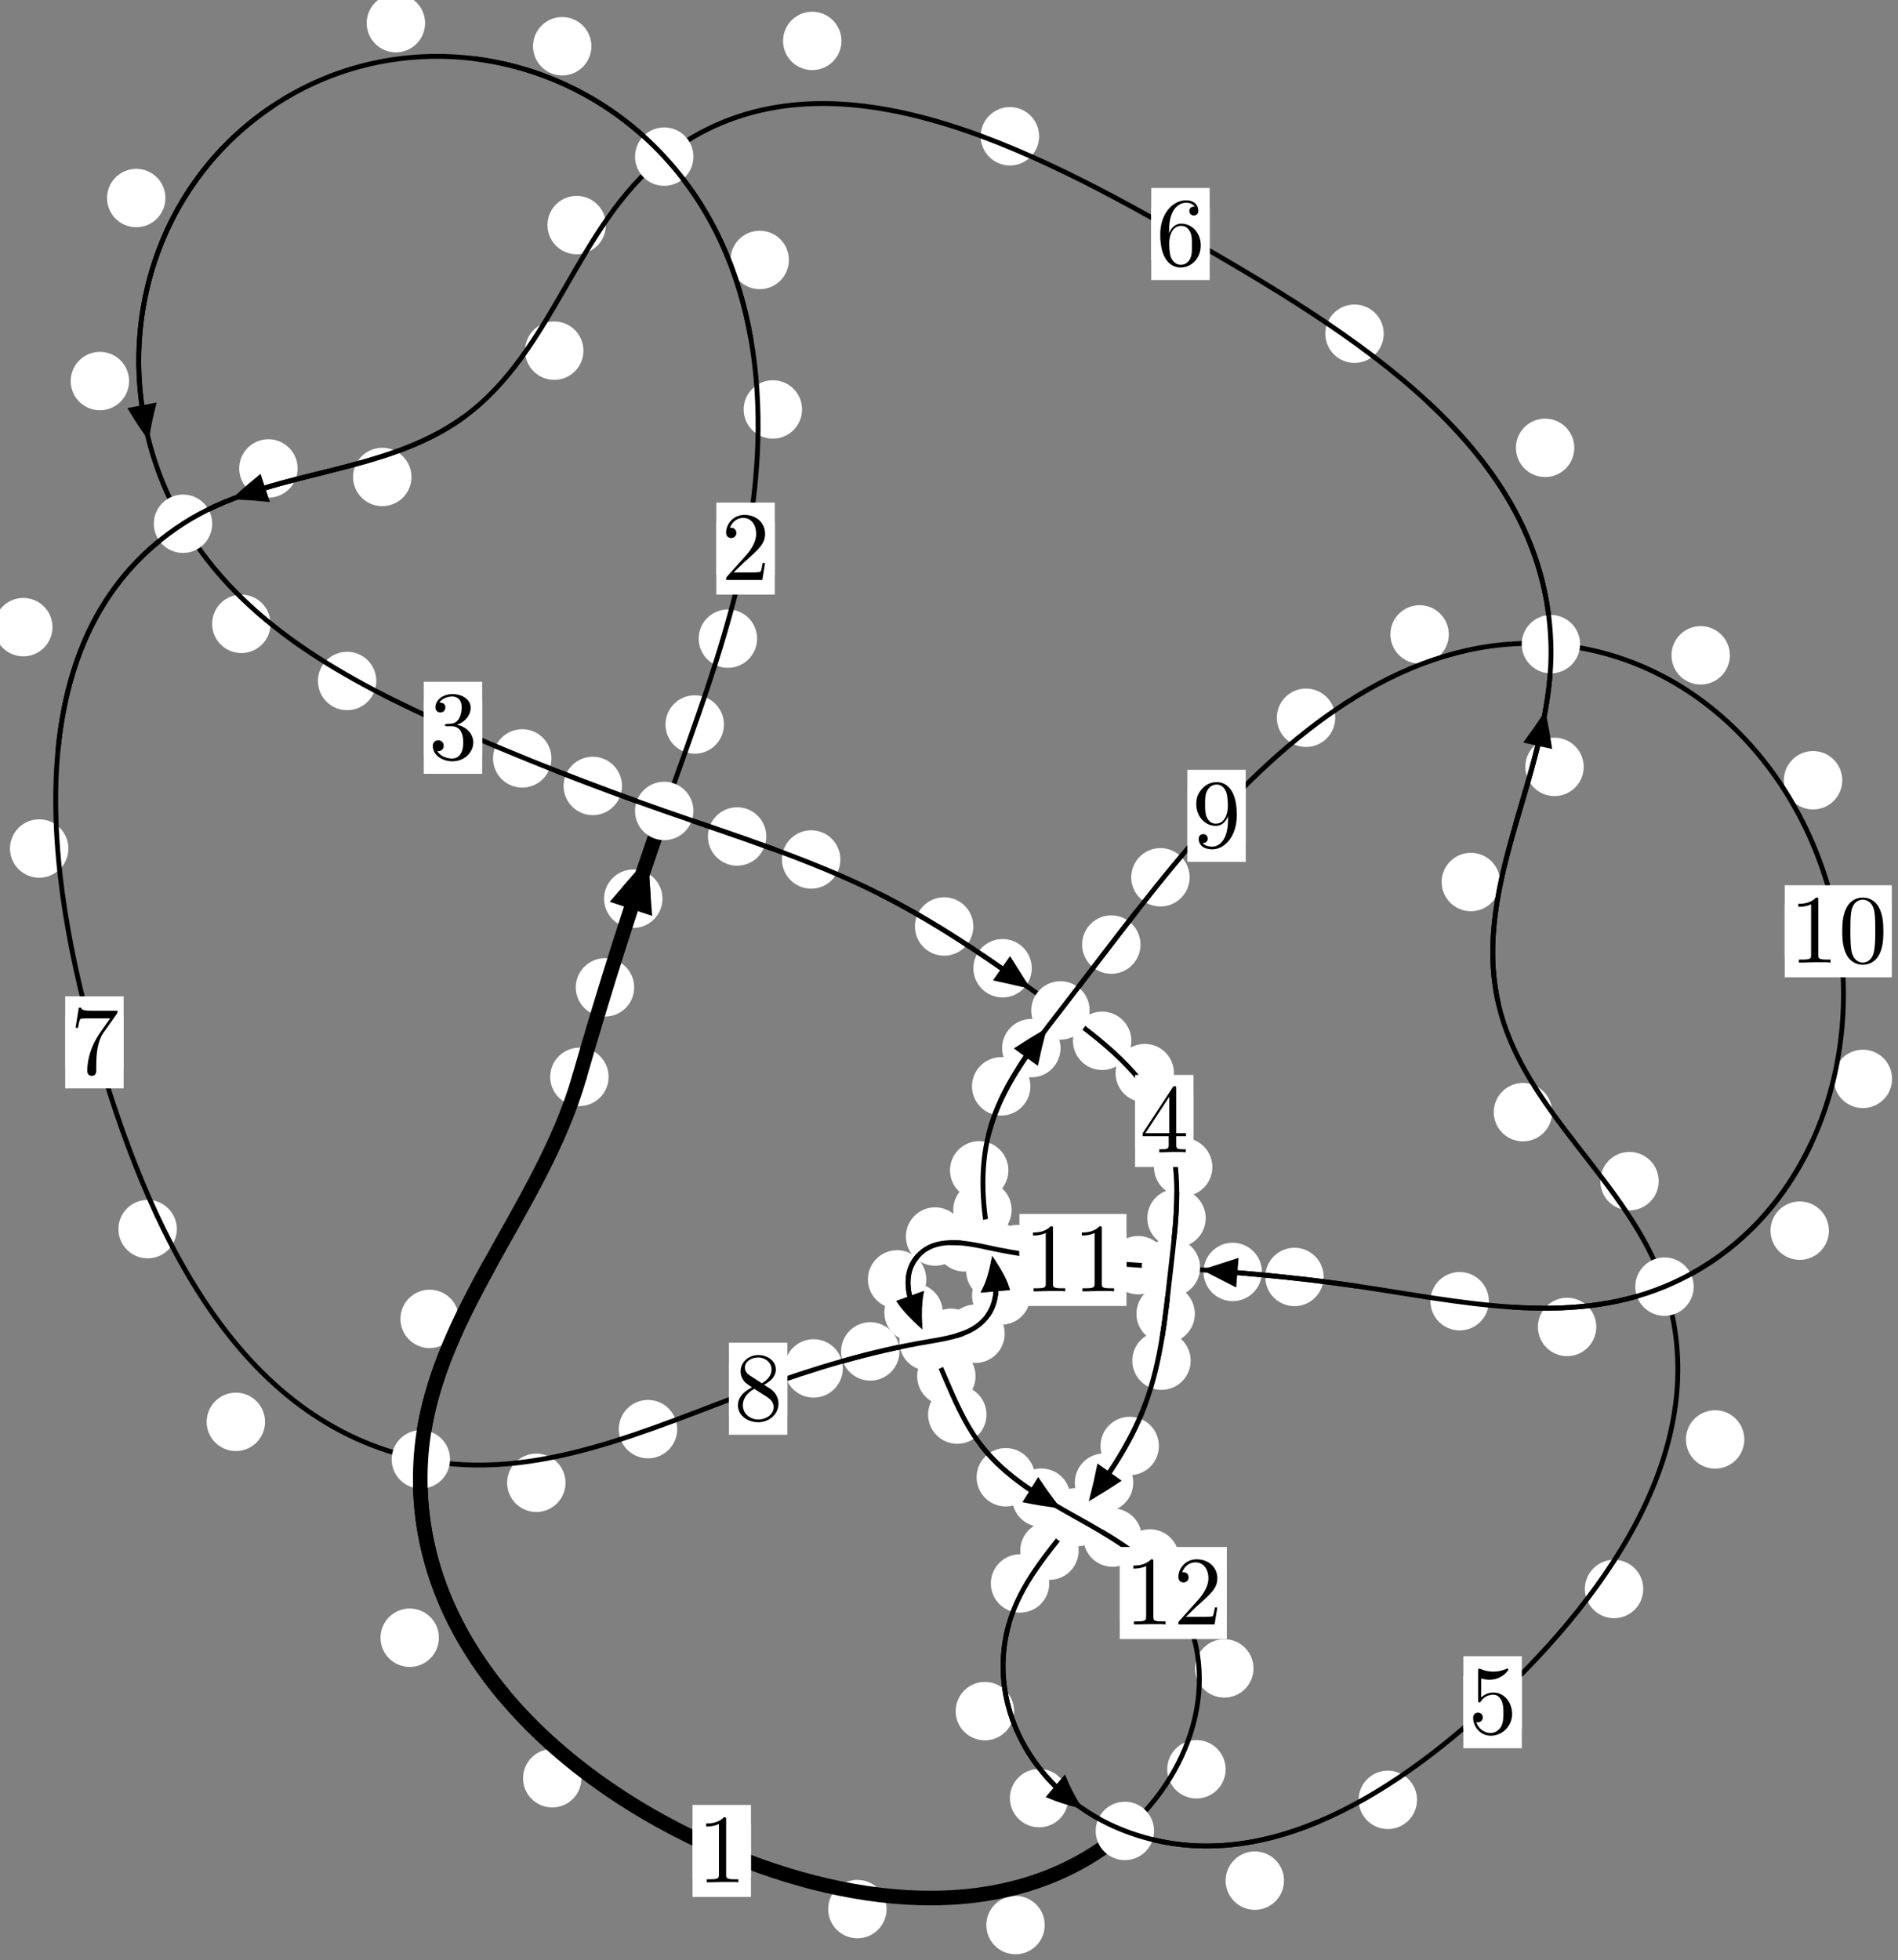 <?xml version="1.0"?>
<!-- Created by MetaPost 1.999 on 2021.07.05:2353 -->
<svg version="1.1" xmlns="http://www.w3.org/2000/svg" xmlns:xlink="http://www.w3.org/1999/xlink" width="194.308" height="200.641" viewBox="0 0 194.308 200.641">
<rect x="0" y="0" width="194.308" height="200.641" fill="#808080" stroke="none"/>
<!-- Original BoundingBox: -68.605530 -117.020248 125.702789 83.620697 -->
  <defs>
    <g transform="scale(0.01,0.01)" id="GLYPHcmr10_48">
      <path style="fill-rule: evenodd;" d="M460 -320C460 -400,455 -480,420 -554C374 -650,292 -666,250 -666C190 -666,117 -640,76 -547C44 -478,39 -400,39 -320C39 -245,43 -155,84 -79C127 2,200 22,249 22C303 22,379 1,423 -94C455 -163,460 -241,460 -320M249 -0C210 -0,151 -25,133 -121C122 -181,122 -273,122 -332C122 -396,122 -462,130 -516C149 -635,224 -644,249 -644C282 -644,348 -626,367 -527C377 -471,377 -395,377 -332C377 -257,377 -189,366 -125C351 -30,294 -0,249 -0"></path>
    </g>
    <g transform="scale(0.01,0.01)" id="GLYPHcmr10_49">
      <path style="fill-rule: evenodd;" d="M294 -640C294 -664,294 -666,271 -666C209 -602,121 -602,89 -602L89 -571C109 -571,168 -571,220 -597L220 -79C220 -43,217 -31,127 -31L95 -31L95 -0L257 -0L130 -3L217 -3L257 -3L297 -3L384 -3L419 -0L419 -31L387 -31C297 -31,294 -42,294 -79"></path>
    </g>
    <g transform="scale(0.01,0.01)" id="GLYPHcmr10_50">
      <path style="fill-rule: evenodd;" d="M127 -77L233 -180C389 -318,449 -372,449 -472C449 -586,359 -666,237 -666C124 -666,50 -574,50 -485C50 -429,100 -429,103 -429C120 -429,155 -441,155 -482C155 -508,137 -534,102 -534C94 -534,92 -534,89 -533C112 -598,166 -635,224 -635C315 -635,358 -554,358 -472C358 -392,308 -313,253 -251L61 -37C50 -26,50 -24,50 -0L421 -0L449 -174L424 -174C419 -144,412 -100,402 -85C395 -77,329 -77,307 -77"></path>
    </g>
    <g transform="scale(0.01,0.01)" id="GLYPHcmr10_51">
      <path style="fill-rule: evenodd;" d="M290 -352C372 -379,430 -449,430 -528C430 -610,342 -666,246 -666C145 -666,69 -606,69 -530C69 -497,91 -478,120 -478C151 -478,171 -500,171 -529C171 -579,124 -579,109 -579C140 -628,206 -641,242 -641C283 -641,338 -619,338 -529C338 -517,336 -459,310 -415C280 -367,246 -364,221 -363C213 -362,189 -360,182 -360C174 -359,167 -358,167 -348C167 -337,174 -337,191 -337L235 -337C317 -337,354 -269,354 -171C354 -35,285 -6,241 -6C198 -6,123 -23,88 -82C123 -77,154 -99,154 -137C154 -173,127 -193,98 -193C74 -193,42 -179,42 -135C42 -44,135 22,244 22C366 22,457 -69,457 -171C457 -253,394 -331,290 -352"></path>
    </g>
    <g transform="scale(0.01,0.01)" id="GLYPHcmr10_52">
      <path style="fill-rule: evenodd;" d="M294 -165L294 -78C294 -42,292 -31,218 -31L197 -31L197 -0L332 -0L238 -3L290 -3L332 -3L374 -3L427 -3L468 -0L468 -31L447 -31C373 -31,371 -42,371 -78L371 -165L471 -165L471 -196L371 -196L371 -651C371 -671,371 -677,355 -677C346 -677,343 -677,335 -665L28 -196L28 -165M300 -196L56 -196L300 -569"></path>
    </g>
    <g transform="scale(0.01,0.01)" id="GLYPHcmr10_53">
      <path style="fill-rule: evenodd;" d="M449 -201C449 -320,367 -420,259 -420C211 -420,168 -404,132 -369L132 -564C152 -558,185 -551,217 -551C340 -551,410 -642,410 -655C410 -661,407 -666,400 -666C399 -666,397 -666,392 -663C372 -654,323 -634,256 -634C216 -634,170 -641,123 -662C115 -665,113 -665,111 -665C101 -665,101 -657,101 -641L101 -345C101 -327,101 -319,115 -319C122 -319,124 -322,128 -328C139 -344,176 -398,257 -398C309 -398,334 -352,342 -334C358 -297,360 -258,360 -208C360 -173,360 -113,336 -71C312 -32,275 -6,229 -6C156 -6,99 -59,82 -118C85 -117,88 -116,99 -116C132 -116,149 -141,149 -165C149 -189,132 -214,99 -214C85 -214,50 -207,50 -161C50 -75,119 22,231 22C347 22,449 -74,449 -201"></path>
    </g>
    <g transform="scale(0.01,0.01)" id="GLYPHcmr10_54">
      <path style="fill-rule: evenodd;" d="M132 -328L132 -352C132 -605,256 -641,307 -641C331 -641,373 -635,395 -601C380 -601,340 -601,340 -556C340 -525,364 -510,386 -510C402 -510,432 -519,432 -558C432 -618,388 -666,305 -666C177 -666,42 -537,42 -316C42 -49,158 22,251 22C362 22,457 -72,457 -204C457 -331,368 -427,257 -427C189 -427,152 -376,132 -328M251 -6C188 -6,158 -66,152 -81C134 -128,134 -208,134 -226C134 -304,166 -404,256 -404C272 -404,318 -404,349 -342C367 -305,367 -254,367 -205C367 -157,367 -107,350 -71C320 -11,274 -6,251 -6"></path>
    </g>
    <g transform="scale(0.01,0.01)" id="GLYPHcmr10_55">
      <path style="fill-rule: evenodd;" d="M476 -609C485 -621,485 -623,485 -644L242 -644C120 -644,118 -657,114 -676L89 -676L56 -470L81 -470C84 -486,93 -549,106 -561C113 -567,191 -567,204 -567L411 -567C400 -551,321 -442,299 -409C209 -274,176 -135,176 -33C176 -23,176 22,222 22C268 22,268 -23,268 -33L268 -84C268 -139,271 -194,279 -248C283 -271,297 -357,341 -419"></path>
    </g>
    <g transform="scale(0.01,0.01)" id="GLYPHcmr10_56">
      <path style="fill-rule: evenodd;" d="M163 -457C117 -487,113 -521,113 -538C113 -599,178 -641,249 -641C322 -641,386 -589,386 -517C386 -460,347 -412,287 -377M309 -362C381 -399,430 -451,430 -517C430 -609,341 -666,250 -666C150 -666,69 -592,69 -499C69 -481,71 -436,113 -389C124 -377,161 -352,186 -335C128 -306,42 -250,42 -151C42 -45,144 22,249 22C362 22,457 -61,457 -168C457 -204,446 -249,408 -291C389 -312,373 -322,309 -362M209 -320L332 -242C360 -223,407 -193,407 -132C407 -58,332 -6,250 -6C164 -6,92 -68,92 -151C92 -209,124 -273,209 -320"></path>
    </g>
    <g transform="scale(0.01,0.01)" id="GLYPHcmr10_57">
      <path style="fill-rule: evenodd;" d="M367 -318L367 -286C367 -52,263 -6,205 -6C188 -6,134 -8,107 -42C151 -42,159 -71,159 -88C159 -119,135 -134,113 -134C97 -134,67 -125,67 -86C67 -19,121 22,206 22C335 22,457 -114,457 -329C457 -598,342 -666,253 -666C198 -666,149 -648,106 -603C65 -558,42 -516,42 -441C42 -316,130 -218,242 -218C303 -218,344 -260,367 -318M243 -241C227 -241,181 -241,150 -304C132 -341,132 -391,132 -440C132 -494,132 -541,153 -578C180 -628,218 -641,253 -641C299 -641,332 -607,349 -562C361 -530,365 -467,365 -421C365 -338,331 -241,243 -241"></path>
    </g>
  </defs>
  <path d="M64.924 101.058C64.924 100.266,64.609 99.505,64.049 98.945C63.488 98.384,62.728 98.069,61.935 98.069C61.143 98.069,60.383 98.384,59.822 98.945C59.262 99.505,58.947 100.266,58.947 101.058C58.947 101.851,59.262 102.611,59.822 103.172C60.383 103.732,61.143 104.047,61.935 104.047C62.728 104.047,63.488 103.732,64.049 103.172C64.609 102.611,64.924 101.851,64.924 101.058Z" style="fill: rgb(100%,100%,100%);stroke: none;"></path>
  <path d="M62.306 110.216C62.306 109.423,61.991 108.663,61.431 108.103C60.87 107.542,60.11 107.227,59.318 107.227C58.525 107.227,57.765 107.542,57.204 108.103C56.644 108.663,56.329 109.423,56.329 110.216C56.329 111.009,56.644 111.769,57.204 112.329C57.765 112.89,58.525 113.205,59.318 113.205C60.11 113.205,60.87 112.89,61.431 112.329C61.991 111.769,62.306 111.009,62.306 110.216Z" style="fill: rgb(100%,100%,100%);stroke: none;"></path>
  <path d="M74.111 74.152C74.111 73.359,73.796 72.599,73.235 72.038C72.675 71.478,71.915 71.163,71.122 71.163C70.329 71.163,69.569 71.478,69.009 72.038C68.448 72.599,68.133 73.359,68.133 74.152C68.133 74.944,68.448 75.705,69.009 76.265C69.569 76.826,70.329 77.14,71.122 77.14C71.915 77.14,72.675 76.826,73.235 76.265C73.796 75.705,74.111 74.944,74.111 74.152Z" style="fill: rgb(100%,100%,100%);stroke: none;"></path>
  <path d="M67.82 91.982C67.82 91.189,67.505 90.429,66.944 89.869C66.384 89.308,65.624 88.993,64.831 88.993C64.038 88.993,63.278 89.308,62.718 89.869C62.157 90.429,61.842 91.189,61.842 91.982C61.842 92.775,62.157 93.535,62.718 94.095C63.278 94.656,64.038 94.971,64.831 94.971C65.624 94.971,66.384 94.656,66.944 94.095C67.505 93.535,67.82 92.775,67.82 91.982Z" style="fill: rgb(100%,100%,100%);stroke: none;"></path>
  <path d="M82.111 41.907C82.111 41.114,81.796 40.354,81.236 39.793C80.675 39.233,79.915 38.918,79.123 38.918C78.33 38.918,77.57 39.233,77.009 39.793C76.449 40.354,76.134 41.114,76.134 41.907C76.134 42.699,76.449 43.459,77.009 44.02C77.57 44.58,78.33 44.895,79.123 44.895C79.915 44.895,80.675 44.58,81.236 44.02C81.796 43.459,82.111 42.699,82.111 41.907Z" style="fill: rgb(100%,100%,100%);stroke: none;"></path>
  <path d="M77.507 65.363C77.507 64.57,77.192 63.81,76.631 63.249C76.071 62.689,75.311 62.374,74.518 62.374C73.725 62.374,72.965 62.689,72.405 63.249C71.844 63.81,71.529 64.57,71.529 65.363C71.529 66.155,71.844 66.915,72.405 67.476C72.965 68.036,73.725 68.351,74.518 68.351C75.311 68.351,76.071 68.036,76.631 67.476C77.192 66.915,77.507 66.155,77.507 65.363Z" style="fill: rgb(100%,100%,100%);stroke: none;"></path>
  <path d="M60.545 4.734C60.545 3.941,60.23 3.181,59.669 2.621C59.109 2.06,58.349 1.745,57.556 1.745C56.763 1.745,56.003 2.06,55.443 2.621C54.882 3.181,54.567 3.941,54.567 4.734C54.567 5.527,54.882 6.287,55.443 6.847C56.003 7.408,56.763 7.723,57.556 7.723C58.349 7.723,59.109 7.408,59.669 6.847C60.23 6.287,60.545 5.527,60.545 4.734Z" style="fill: rgb(100%,100%,100%);stroke: none;"></path>
  <path d="M80.765 26.605C80.765 25.813,80.45 25.053,79.889 24.492C79.329 23.932,78.569 23.617,77.776 23.617C76.983 23.617,76.223 23.932,75.663 24.492C75.102 25.053,74.787 25.813,74.787 26.605C74.787 27.398,75.102 28.158,75.663 28.719C76.223 29.279,76.983 29.594,77.776 29.594C78.569 29.594,79.329 29.279,79.889 28.719C80.45 28.158,80.765 27.398,80.765 26.605Z" style="fill: rgb(100%,100%,100%);stroke: none;"></path>
  <path d="M16.935 20.267C16.935 19.475,16.62 18.715,16.06 18.154C15.499 17.594,14.739 17.279,13.946 17.279C13.154 17.279,12.394 17.594,11.833 18.154C11.273 18.715,10.958 19.475,10.958 20.267C10.958 21.06,11.273 21.82,11.833 22.381C12.394 22.941,13.154 23.256,13.946 23.256C14.739 23.256,15.499 22.941,16.06 22.381C16.62 21.82,16.935 21.06,16.935 20.267Z" style="fill: rgb(100%,100%,100%);stroke: none;"></path>
  <path d="M43.518 2.368C43.518 1.575,43.203 0.815,42.642 0.255C42.082 -0.306,41.322 -0.621,40.529 -0.621C39.736 -0.621,38.976 -0.306,38.416 0.255C37.855 0.815,37.54 1.575,37.54 2.368C37.54 3.161,37.855 3.921,38.416 4.481C38.976 5.042,39.736 5.357,40.529 5.357C41.322 5.357,42.082 5.042,42.642 4.481C43.203 3.921,43.518 3.161,43.518 2.368Z" style="fill: rgb(100%,100%,100%);stroke: none;"></path>
  <path d="M27.696 63.851C27.696 63.058,27.381 62.298,26.82 61.738C26.26 61.177,25.499 60.862,24.707 60.862C23.914 60.862,23.154 61.177,22.593 61.738C22.033 62.298,21.718 63.058,21.718 63.851C21.718 64.644,22.033 65.404,22.593 65.964C23.154 66.525,23.914 66.84,24.707 66.84C25.499 66.84,26.26 66.525,26.82 65.964C27.381 65.404,27.696 64.644,27.696 63.851Z" style="fill: rgb(100%,100%,100%);stroke: none;"></path>
  <path d="M13.215 39C13.215 38.208,12.9 37.447,12.34 36.887C11.779 36.326,11.019 36.011,10.226 36.011C9.434 36.011,8.673 36.326,8.113 36.887C7.552 37.447,7.238 38.208,7.238 39C7.238 39.793,7.552 40.553,8.113 41.114C8.673 41.674,9.434 41.989,10.226 41.989C11.019 41.989,11.779 41.674,12.34 41.114C12.9 40.553,13.215 39.793,13.215 39Z" style="fill: rgb(100%,100%,100%);stroke: none;"></path>
  <path d="M56.453 77.622C56.453 76.829,56.138 76.069,55.577 75.508C55.017 74.948,54.257 74.633,53.464 74.633C52.671 74.633,51.911 74.948,51.351 75.508C50.79 76.069,50.475 76.829,50.475 77.622C50.475 78.414,50.79 79.174,51.351 79.735C51.911 80.295,52.671 80.61,53.464 80.61C54.257 80.61,55.017 80.295,55.577 79.735C56.138 79.174,56.453 78.414,56.453 77.622Z" style="fill: rgb(100%,100%,100%);stroke: none;"></path>
  <path d="M38.524 69.698C38.524 68.905,38.209 68.145,37.649 67.585C37.088 67.024,36.328 66.709,35.536 66.709C34.743 66.709,33.983 67.024,33.422 67.585C32.862 68.145,32.547 68.905,32.547 69.698C32.547 70.491,32.862 71.251,33.422 71.811C33.983 72.372,34.743 72.687,35.536 72.687C36.328 72.687,37.088 72.372,37.649 71.811C38.209 71.251,38.524 70.491,38.524 69.698Z" style="fill: rgb(100%,100%,100%);stroke: none;"></path>
  <path d="M78.451 85.612C78.451 84.82,78.136 84.059,77.576 83.499C77.015 82.938,76.255 82.624,75.462 82.624C74.67 82.624,73.91 82.938,73.349 83.499C72.789 84.059,72.474 84.82,72.474 85.612C72.474 86.405,72.789 87.165,73.349 87.726C73.91 88.286,74.67 88.601,75.462 88.601C76.255 88.601,77.015 88.286,77.576 87.726C78.136 87.165,78.451 86.405,78.451 85.612Z" style="fill: rgb(100%,100%,100%);stroke: none;"></path>
  <path d="M63.675 80.44C63.675 79.647,63.36 78.887,62.799 78.326C62.239 77.766,61.479 77.451,60.686 77.451C59.893 77.451,59.133 77.766,58.573 78.326C58.012 78.887,57.697 79.647,57.697 80.44C57.697 81.232,58.012 81.993,58.573 82.553C59.133 83.113,59.893 83.428,60.686 83.428C61.479 83.428,62.239 83.113,62.799 82.553C63.36 81.993,63.675 81.232,63.675 80.44Z" style="fill: rgb(100%,100%,100%);stroke: none;"></path>
  <path d="M99.645 94.824C99.645 94.031,99.33 93.271,98.769 92.711C98.209 92.15,97.449 91.835,96.656 91.835C95.863 91.835,95.103 92.15,94.543 92.711C93.982 93.271,93.667 94.031,93.667 94.824C93.667 95.617,93.982 96.377,94.543 96.937C95.103 97.498,95.863 97.813,96.656 97.813C97.449 97.813,98.209 97.498,98.769 96.937C99.33 96.377,99.645 95.617,99.645 94.824Z" style="fill: rgb(100%,100%,100%);stroke: none;"></path>
  <path d="M86.031 87.966C86.031 87.173,85.716 86.413,85.156 85.852C84.595 85.292,83.835 84.977,83.042 84.977C82.25 84.977,81.489 85.292,80.929 85.852C80.369 86.413,80.054 87.173,80.054 87.966C80.054 88.758,80.369 89.519,80.929 90.079C81.489 90.639,82.25 90.954,83.042 90.954C83.835 90.954,84.595 90.639,85.156 90.079C85.716 89.519,86.031 88.758,86.031 87.966Z" style="fill: rgb(100%,100%,100%);stroke: none;"></path>
  <path d="M115.819 106.526C115.819 105.733,115.505 104.973,114.944 104.412C114.384 103.852,113.623 103.537,112.831 103.537C112.038 103.537,111.278 103.852,110.717 104.412C110.157 104.973,109.842 105.733,109.842 106.526C109.842 107.318,110.157 108.079,110.717 108.639C111.278 109.199,112.038 109.514,112.831 109.514C113.623 109.514,114.384 109.199,114.944 108.639C115.505 108.079,115.819 107.318,115.819 106.526Z" style="fill: rgb(100%,100%,100%);stroke: none;"></path>
  <path d="M105.629 99.098C105.629 98.305,105.314 97.545,104.753 96.984C104.193 96.424,103.433 96.109,102.64 96.109C101.847 96.109,101.087 96.424,100.527 96.984C99.966 97.545,99.651 98.305,99.651 99.098C99.651 99.89,99.966 100.651,100.527 101.211C101.087 101.772,101.847 102.087,102.64 102.087C103.433 102.087,104.193 101.772,104.753 101.211C105.314 100.651,105.629 99.89,105.629 99.098Z" style="fill: rgb(100%,100%,100%);stroke: none;"></path>
  <path d="M124.116 119.45C124.116 118.658,123.801 117.898,123.241 117.337C122.68 116.777,121.92 116.462,121.127 116.462C120.335 116.462,119.574 116.777,119.014 117.337C118.454 117.898,118.139 118.658,118.139 119.45C118.139 120.243,118.454 121.003,119.014 121.564C119.574 122.124,120.335 122.439,121.127 122.439C121.92 122.439,122.68 122.124,123.241 121.564C123.801 121.003,124.116 120.243,124.116 119.45Z" style="fill: rgb(100%,100%,100%);stroke: none;"></path>
  <path d="M120.183 109.83C120.183 109.038,119.868 108.277,119.307 107.717C118.747 107.156,117.987 106.842,117.194 106.842C116.401 106.842,115.641 107.156,115.081 107.717C114.52 108.277,114.205 109.038,114.205 109.83C114.205 110.623,114.52 111.383,115.081 111.944C115.641 112.504,116.401 112.819,117.194 112.819C117.987 112.819,118.747 112.504,119.307 111.944C119.868 111.383,120.183 110.623,120.183 109.83Z" style="fill: rgb(100%,100%,100%);stroke: none;"></path>
  <path d="M122.322 134.467C122.322 133.674,122.007 132.914,121.446 132.353C120.886 131.793,120.126 131.478,119.333 131.478C118.54 131.478,117.78 131.793,117.22 132.353C116.659 132.914,116.344 133.674,116.344 134.467C116.344 135.259,116.659 136.02,117.22 136.58C117.78 137.141,118.54 137.455,119.333 137.455C120.126 137.455,120.886 137.141,121.446 136.58C122.007 136.02,122.322 135.259,122.322 134.467Z" style="fill: rgb(100%,100%,100%);stroke: none;"></path>
  <path d="M123.434 124.673C123.434 123.88,123.119 123.12,122.559 122.559C121.998 121.999,121.238 121.684,120.445 121.684C119.653 121.684,118.893 121.999,118.332 122.559C117.772 123.12,117.457 123.88,117.457 124.673C117.457 125.465,117.772 126.225,118.332 126.786C118.893 127.346,119.653 127.661,120.445 127.661C121.238 127.661,121.998 127.346,122.559 126.786C123.119 126.225,123.434 125.465,123.434 124.673Z" style="fill: rgb(100%,100%,100%);stroke: none;"></path>
  <path d="M118.642 147.995C118.642 147.202,118.327 146.442,117.767 145.882C117.207 145.321,116.446 145.006,115.654 145.006C114.861 145.006,114.101 145.321,113.54 145.882C112.98 146.442,112.665 147.202,112.665 147.995C112.665 148.788,112.98 149.548,113.54 150.108C114.101 150.669,114.861 150.984,115.654 150.984C116.446 150.984,117.207 150.669,117.767 150.108C118.327 149.548,118.642 148.788,118.642 147.995Z" style="fill: rgb(100%,100%,100%);stroke: none;"></path>
  <path d="M121.895 139.262C121.895 138.469,121.58 137.709,121.02 137.149C120.459 136.588,119.699 136.273,118.907 136.273C118.114 136.273,117.354 136.588,116.793 137.149C116.233 137.709,115.918 138.469,115.918 139.262C115.918 140.055,116.233 140.815,116.793 141.375C117.354 141.936,118.114 142.251,118.907 142.251C119.699 142.251,120.459 141.936,121.02 141.375C121.58 140.815,121.895 140.055,121.895 139.262Z" style="fill: rgb(100%,100%,100%);stroke: none;"></path>
  <path d="M110.426 158.708C110.426 157.915,110.111 157.155,109.551 156.594C108.99 156.034,108.23 155.719,107.437 155.719C106.645 155.719,105.885 156.034,105.324 156.594C104.764 157.155,104.449 157.915,104.449 158.708C104.449 159.5,104.764 160.261,105.324 160.821C105.885 161.382,106.645 161.696,107.437 161.696C108.23 161.696,108.99 161.382,109.551 160.821C110.111 160.261,110.426 159.5,110.426 158.708Z" style="fill: rgb(100%,100%,100%);stroke: none;"></path>
  <path d="M116.013 151.748C116.013 150.955,115.698 150.195,115.138 149.635C114.577 149.074,113.817 148.759,113.024 148.759C112.232 148.759,111.471 149.074,110.911 149.635C110.35 150.195,110.036 150.955,110.036 151.748C110.036 152.541,110.35 153.301,110.911 153.861C111.471 154.422,112.232 154.737,113.024 154.737C113.817 154.737,114.577 154.422,115.138 153.861C115.698 153.301,116.013 152.541,116.013 151.748Z" style="fill: rgb(100%,100%,100%);stroke: none;"></path>
  <path d="M103.815 175.133C103.815 174.341,103.5 173.58,102.94 173.02C102.379 172.459,101.619 172.145,100.826 172.145C100.034 172.145,99.273 172.459,98.713 173.02C98.152 173.58,97.838 174.341,97.838 175.133C97.838 175.926,98.152 176.686,98.713 177.247C99.273 177.807,100.034 178.122,100.826 178.122C101.619 178.122,102.379 177.807,102.94 177.247C103.5 176.686,103.815 175.926,103.815 175.133Z" style="fill: rgb(100%,100%,100%);stroke: none;"></path>
  <path d="M107.416 162.065C107.416 161.272,107.101 160.512,106.541 159.951C105.981 159.391,105.22 159.076,104.428 159.076C103.635 159.076,102.875 159.391,102.314 159.951C101.754 160.512,101.439 161.272,101.439 162.065C101.439 162.857,101.754 163.617,102.314 164.178C102.875 164.738,103.635 165.053,104.428 165.053C105.22 165.053,105.981 164.738,106.541 164.178C107.101 163.617,107.416 162.857,107.416 162.065Z" style="fill: rgb(100%,100%,100%);stroke: none;"></path>
  <path d="M131.451 192.48C131.451 191.688,131.136 190.928,130.575 190.367C130.015 189.807,129.255 189.492,128.462 189.492C127.669 189.492,126.909 189.807,126.349 190.367C125.788 190.928,125.473 191.688,125.473 192.48C125.473 193.273,125.788 194.033,126.349 194.594C126.909 195.154,127.669 195.469,128.462 195.469C129.255 195.469,130.015 195.154,130.575 194.594C131.136 194.033,131.451 193.273,131.451 192.48Z" style="fill: rgb(100%,100%,100%);stroke: none;"></path>
  <path d="M109.368 184.035C109.368 183.242,109.053 182.482,108.492 181.922C107.932 181.361,107.172 181.046,106.379 181.046C105.586 181.046,104.826 181.361,104.266 181.922C103.705 182.482,103.39 183.242,103.39 184.035C103.39 184.828,103.705 185.588,104.266 186.148C104.826 186.709,105.586 187.024,106.379 187.024C107.172 187.024,107.932 186.709,108.492 186.148C109.053 185.588,109.368 184.828,109.368 184.035Z" style="fill: rgb(100%,100%,100%);stroke: none;"></path>
  <path d="M168.228 162.632C168.228 161.839,167.914 161.079,167.353 160.518C166.793 159.958,166.032 159.643,165.24 159.643C164.447 159.643,163.687 159.958,163.126 160.518C162.566 161.079,162.251 161.839,162.251 162.632C162.251 163.424,162.566 164.184,163.126 164.745C163.687 165.305,164.447 165.62,165.24 165.62C166.032 165.62,166.793 165.305,167.353 164.745C167.914 164.184,168.228 163.424,168.228 162.632Z" style="fill: rgb(100%,100%,100%);stroke: none;"></path>
  <path d="M145.068 184.212C145.068 183.42,144.753 182.66,144.193 182.099C143.632 181.539,142.872 181.224,142.08 181.224C141.287 181.224,140.527 181.539,139.966 182.099C139.406 182.66,139.091 183.42,139.091 184.212C139.091 185.005,139.406 185.765,139.966 186.326C140.527 186.886,141.287 187.201,142.08 187.201C142.872 187.201,143.632 186.886,144.193 186.326C144.753 185.765,145.068 185.005,145.068 184.212Z" style="fill: rgb(100%,100%,100%);stroke: none;"></path>
  <path d="M169.809 120.887C169.809 120.094,169.494 119.334,168.933 118.774C168.373 118.213,167.613 117.898,166.82 117.898C166.027 117.898,165.267 118.213,164.707 118.774C164.146 119.334,163.831 120.094,163.831 120.887C163.831 121.68,164.146 122.44,164.707 123C165.267 123.561,166.027 123.876,166.82 123.876C167.613 123.876,168.373 123.561,168.933 123C169.494 122.44,169.809 121.68,169.809 120.887Z" style="fill: rgb(100%,100%,100%);stroke: none;"></path>
  <path d="M178.574 147.325C178.574 146.532,178.26 145.772,177.699 145.211C177.139 144.651,176.378 144.336,175.586 144.336C174.793 144.336,174.033 144.651,173.472 145.211C172.912 145.772,172.597 146.532,172.597 147.325C172.597 148.117,172.912 148.877,173.472 149.438C174.033 149.998,174.793 150.313,175.586 150.313C176.378 150.313,177.139 149.998,177.699 149.438C178.26 148.877,178.574 148.117,178.574 147.325Z" style="fill: rgb(100%,100%,100%);stroke: none;"></path>
  <path d="M153.568 90.273C153.568 89.48,153.253 88.72,152.692 88.16C152.132 87.599,151.372 87.284,150.579 87.284C149.786 87.284,149.026 87.599,148.466 88.16C147.905 88.72,147.59 89.48,147.59 90.273C147.59 91.066,147.905 91.826,148.466 92.387C149.026 92.947,149.786 93.262,150.579 93.262C151.372 93.262,152.132 92.947,152.692 92.387C153.253 91.826,153.568 91.066,153.568 90.273Z" style="fill: rgb(100%,100%,100%);stroke: none;"></path>
  <path d="M158.901 113.829C158.901 113.036,158.586 112.276,158.025 111.716C157.465 111.155,156.705 110.84,155.912 110.84C155.119 110.84,154.359 111.155,153.799 111.716C153.238 112.276,152.923 113.036,152.923 113.829C152.923 114.622,153.238 115.382,153.799 115.942C154.359 116.503,155.119 116.818,155.912 116.818C156.705 116.818,157.465 116.503,158.025 115.942C158.586 115.382,158.901 114.622,158.901 113.829Z" style="fill: rgb(100%,100%,100%);stroke: none;"></path>
  <path d="M161.169 45.837C161.169 45.045,160.854 44.284,160.294 43.724C159.733 43.163,158.973 42.848,158.181 42.848C157.388 42.848,156.628 43.163,156.067 43.724C155.507 44.284,155.192 45.045,155.192 45.837C155.192 46.63,155.507 47.39,156.067 47.951C156.628 48.511,157.388 48.826,158.181 48.826C158.973 48.826,159.733 48.511,160.294 47.951C160.854 47.39,161.169 46.63,161.169 45.837Z" style="fill: rgb(100%,100%,100%);stroke: none;"></path>
  <path d="M162.132 78.489C162.132 77.697,161.817 76.937,161.257 76.376C160.696 75.816,159.936 75.501,159.143 75.501C158.351 75.501,157.59 75.816,157.03 76.376C156.469 76.937,156.155 77.697,156.155 78.489C156.155 79.282,156.469 80.042,157.03 80.603C157.59 81.163,158.351 81.478,159.143 81.478C159.936 81.478,160.696 81.163,161.257 80.603C161.817 80.042,162.132 79.282,162.132 78.489Z" style="fill: rgb(100%,100%,100%);stroke: none;"></path>
  <path d="M106.378 13.948C106.378 13.155,106.063 12.395,105.502 11.835C104.942 11.274,104.182 10.959,103.389 10.959C102.596 10.959,101.836 11.274,101.276 11.835C100.715 12.395,100.4 13.155,100.4 13.948C100.4 14.741,100.715 15.501,101.276 16.061C101.836 16.622,102.596 16.937,103.389 16.937C104.182 16.937,104.942 16.622,105.502 16.061C106.063 15.501,106.378 14.741,106.378 13.948Z" style="fill: rgb(100%,100%,100%);stroke: none;"></path>
  <path d="M141.658 34.155C141.658 33.363,141.343 32.603,140.783 32.042C140.222 31.482,139.462 31.167,138.669 31.167C137.877 31.167,137.116 31.482,136.556 32.042C135.996 32.603,135.681 33.363,135.681 34.155C135.681 34.948,135.996 35.708,136.556 36.269C137.116 36.829,137.877 37.144,138.669 37.144C139.462 37.144,140.222 36.829,140.783 36.269C141.343 35.708,141.658 34.948,141.658 34.155Z" style="fill: rgb(100%,100%,100%);stroke: none;"></path>
  <path d="M62.024 23.037C62.024 22.244,61.709 21.484,61.149 20.923C60.588 20.363,59.828 20.048,59.035 20.048C58.243 20.048,57.482 20.363,56.922 20.923C56.362 21.484,56.047 22.244,56.047 23.037C56.047 23.829,56.362 24.589,56.922 25.15C57.482 25.71,58.243 26.025,59.035 26.025C59.828 26.025,60.588 25.71,61.149 25.15C61.709 24.589,62.024 23.829,62.024 23.037Z" style="fill: rgb(100%,100%,100%);stroke: none;"></path>
  <path d="M86.143 4.189C86.143 3.396,85.828 2.636,85.267 2.075C84.707 1.515,83.946 1.2,83.154 1.2C82.361 1.2,81.601 1.515,81.04 2.075C80.48 2.636,80.165 3.396,80.165 4.189C80.165 4.981,80.48 5.741,81.04 6.302C81.601 6.862,82.361 7.177,83.154 7.177C83.946 7.177,84.707 6.862,85.267 6.302C85.828 5.741,86.143 4.981,86.143 4.189Z" style="fill: rgb(100%,100%,100%);stroke: none;"></path>
  <path d="M42.123 48.819C42.123 48.026,41.808 47.266,41.247 46.706C40.687 46.145,39.926 45.83,39.134 45.83C38.341 45.83,37.581 46.145,37.02 46.706C36.46 47.266,36.145 48.026,36.145 48.819C36.145 49.612,36.46 50.372,37.02 50.932C37.581 51.493,38.341 51.808,39.134 51.808C39.926 51.808,40.687 51.493,41.247 50.932C41.808 50.372,42.123 49.612,42.123 48.819Z" style="fill: rgb(100%,100%,100%);stroke: none;"></path>
  <path d="M59.729 35.891C59.729 35.098,59.414 34.338,58.853 33.777C58.293 33.217,57.533 32.902,56.74 32.902C55.947 32.902,55.187 33.217,54.627 33.777C54.066 34.338,53.751 35.098,53.751 35.891C53.751 36.683,54.066 37.443,54.627 38.004C55.187 38.564,55.947 38.879,56.74 38.879C57.533 38.879,58.293 38.564,58.853 38.004C59.414 37.443,59.729 36.683,59.729 35.891Z" style="fill: rgb(100%,100%,100%);stroke: none;"></path>
  <path d="M5.372 64.187C5.372 63.395,5.057 62.634,4.497 62.074C3.936 61.514,3.176 61.199,2.383 61.199C1.591 61.199,0.83 61.514,0.27 62.074C-0.291 62.634,-0.606 63.395,-0.606 64.187C-0.606 64.98,-0.291 65.74,0.27 66.301C0.83 66.861,1.591 67.176,2.383 67.176C3.176 67.176,3.936 66.861,4.497 66.301C5.057 65.74,5.372 64.98,5.372 64.187Z" style="fill: rgb(100%,100%,100%);stroke: none;"></path>
  <path d="M30.467 47.945C30.467 47.152,30.152 46.392,29.592 45.831C29.031 45.271,28.271 44.956,27.479 44.956C26.686 44.956,25.926 45.271,25.365 45.831C24.805 46.392,24.49 47.152,24.49 47.945C24.49 48.737,24.805 49.498,25.365 50.058C25.926 50.619,26.686 50.934,27.479 50.934C28.271 50.934,29.031 50.619,29.592 50.058C30.152 49.498,30.467 48.737,30.467 47.945Z" style="fill: rgb(100%,100%,100%);stroke: none;"></path>
  <path d="M18.101 125.801C18.101 125.008,17.786 124.248,17.226 123.688C16.665 123.127,15.905 122.812,15.112 122.812C14.32 122.812,13.559 123.127,12.999 123.688C12.438 124.248,12.124 125.008,12.124 125.801C12.124 126.594,12.438 127.354,12.999 127.914C13.559 128.475,14.32 128.79,15.112 128.79C15.905 128.79,16.665 128.475,17.226 127.914C17.786 127.354,18.101 126.594,18.101 125.801Z" style="fill: rgb(100%,100%,100%);stroke: none;"></path>
  <path d="M7 86.845C7 86.052,6.685 85.292,6.125 84.732C5.564 84.171,4.804 83.856,4.012 83.856C3.219 83.856,2.459 84.171,1.898 84.732C1.338 85.292,1.023 86.052,1.023 86.845C1.023 87.638,1.338 88.398,1.898 88.958C2.459 89.519,3.219 89.834,4.012 89.834C4.804 89.834,5.564 89.519,6.125 88.958C6.685 88.398,7 87.638,7 86.845Z" style="fill: rgb(100%,100%,100%);stroke: none;"></path>
  <path d="M57.895 151.762C57.895 150.97,57.58 150.21,57.019 149.649C56.459 149.089,55.699 148.774,54.906 148.774C54.113 148.774,53.353 149.089,52.793 149.649C52.232 150.21,51.917 150.97,51.917 151.762C51.917 152.555,52.232 153.315,52.793 153.876C53.353 154.436,54.113 154.751,54.906 154.751C55.699 154.751,56.459 154.436,57.019 153.876C57.58 153.315,57.895 152.555,57.895 151.762Z" style="fill: rgb(100%,100%,100%);stroke: none;"></path>
  <path d="M27.134 145.525C27.134 144.733,26.819 143.972,26.258 143.412C25.698 142.852,24.937 142.537,24.145 142.537C23.352 142.537,22.592 142.852,22.031 143.412C21.471 143.972,21.156 144.733,21.156 145.525C21.156 146.318,21.471 147.078,22.031 147.639C22.592 148.199,23.352 148.514,24.145 148.514C24.937 148.514,25.698 148.199,26.258 147.639C26.819 147.078,27.134 146.318,27.134 145.525Z" style="fill: rgb(100%,100%,100%);stroke: none;"></path>
  <path d="M86.282 140.056C86.282 139.263,85.967 138.503,85.406 137.943C84.846 137.382,84.086 137.067,83.293 137.067C82.5 137.067,81.74 137.382,81.18 137.943C80.619 138.503,80.304 139.263,80.304 140.056C80.304 140.849,80.619 141.609,81.18 142.169C81.74 142.73,82.5 143.045,83.293 143.045C84.086 143.045,84.846 142.73,85.406 142.169C85.967 141.609,86.282 140.849,86.282 140.056Z" style="fill: rgb(100%,100%,100%);stroke: none;"></path>
  <path d="M69.327 146.271C69.327 145.478,69.012 144.718,68.452 144.157C67.891 143.597,67.131 143.282,66.338 143.282C65.546 143.282,64.786 143.597,64.225 144.157C63.665 144.718,63.35 145.478,63.35 146.271C63.35 147.063,63.665 147.824,64.225 148.384C64.786 148.945,65.546 149.26,66.338 149.26C67.131 149.26,67.891 148.945,68.452 148.384C69.012 147.824,69.327 147.063,69.327 146.271Z" style="fill: rgb(100%,100%,100%);stroke: none;"></path>
  <path d="M100.359 136.921C100.359 136.128,100.044 135.368,99.483 134.808C98.923 134.247,98.163 133.932,97.37 133.932C96.577 133.932,95.817 134.247,95.257 134.808C94.696 135.368,94.381 136.128,94.381 136.921C94.381 137.714,94.696 138.474,95.257 139.034C95.817 139.595,96.577 139.91,97.37 139.91C98.163 139.91,98.923 139.595,99.483 139.034C100.044 138.474,100.359 137.714,100.359 136.921Z" style="fill: rgb(100%,100%,100%);stroke: none;"></path>
  <path d="M92.085 138.315C92.085 137.522,91.77 136.762,91.21 136.202C90.649 135.641,89.889 135.326,89.096 135.326C88.304 135.326,87.543 135.641,86.983 136.202C86.422 136.762,86.108 137.522,86.108 138.315C86.108 139.108,86.422 139.868,86.983 140.428C87.543 140.989,88.304 141.304,89.096 141.304C89.889 141.304,90.649 140.989,91.21 140.428C91.77 139.868,92.085 139.108,92.085 138.315Z" style="fill: rgb(100%,100%,100%);stroke: none;"></path>
  <path d="M105.489 132.594C105.489 131.801,105.174 131.041,104.614 130.48C104.053 129.92,103.293 129.605,102.5 129.605C101.708 129.605,100.947 129.92,100.387 130.48C99.826 131.041,99.512 131.801,99.512 132.594C99.512 133.386,99.826 134.146,100.387 134.707C100.947 135.267,101.708 135.582,102.5 135.582C103.293 135.582,104.053 135.267,104.614 134.707C105.174 134.146,105.489 133.386,105.489 132.594Z" style="fill: rgb(100%,100%,100%);stroke: none;"></path>
  <path d="M102.854 136.504C102.854 135.711,102.539 134.951,101.978 134.391C101.418 133.83,100.658 133.515,99.865 133.515C99.072 133.515,98.312 133.83,97.752 134.391C97.191 134.951,96.876 135.711,96.876 136.504C96.876 137.297,97.191 138.057,97.752 138.617C98.312 139.178,99.072 139.493,99.865 139.493C100.658 139.493,101.418 139.178,101.978 138.617C102.539 138.057,102.854 137.297,102.854 136.504Z" style="fill: rgb(100%,100%,100%);stroke: none;"></path>
  <path d="M103.566 123.832C103.566 123.04,103.251 122.28,102.69 121.719C102.13 121.159,101.37 120.844,100.577 120.844C99.784 120.844,99.024 121.159,98.464 121.719C97.903 122.28,97.588 123.04,97.588 123.832C97.588 124.625,97.903 125.385,98.464 125.946C99.024 126.506,99.784 126.821,100.577 126.821C101.37 126.821,102.13 126.506,102.69 125.946C103.251 125.385,103.566 124.625,103.566 123.832Z" style="fill: rgb(100%,100%,100%);stroke: none;"></path>
  <path d="M104.89 130.079C104.89 129.287,104.575 128.527,104.014 127.966C103.454 127.406,102.694 127.091,101.901 127.091C101.108 127.091,100.348 127.406,99.788 127.966C99.227 128.527,98.912 129.287,98.912 130.079C98.912 130.872,99.227 131.632,99.788 132.193C100.348 132.753,101.108 133.068,101.901 133.068C102.694 133.068,103.454 132.753,104.014 132.193C104.575 131.632,104.89 130.872,104.89 130.079Z" style="fill: rgb(100%,100%,100%);stroke: none;"></path>
  <path d="M105.485 111.185C105.485 110.392,105.17 109.632,104.61 109.072C104.049 108.511,103.289 108.196,102.496 108.196C101.704 108.196,100.944 108.511,100.383 109.072C99.823 109.632,99.508 110.392,99.508 111.185C99.508 111.978,99.823 112.738,100.383 113.298C100.944 113.859,101.704 114.174,102.496 114.174C103.289 114.174,104.049 113.859,104.61 113.298C105.17 112.738,105.485 111.978,105.485 111.185Z" style="fill: rgb(100%,100%,100%);stroke: none;"></path>
  <path d="M103.233 119.782C103.233 118.989,102.918 118.229,102.358 117.668C101.797 117.108,101.037 116.793,100.245 116.793C99.452 116.793,98.692 117.108,98.131 117.668C97.571 118.229,97.256 118.989,97.256 119.782C97.256 120.574,97.571 121.334,98.131 121.895C98.692 122.455,99.452 122.77,100.245 122.77C101.037 122.77,101.797 122.455,102.358 121.895C102.918 121.334,103.233 120.574,103.233 119.782Z" style="fill: rgb(100%,100%,100%);stroke: none;"></path>
  <path d="M116.758 96.677C116.758 95.885,116.443 95.125,115.883 94.564C115.322 94.004,114.562 93.689,113.769 93.689C112.977 93.689,112.216 94.004,111.656 94.564C111.095 95.125,110.78 95.885,110.78 96.677C110.78 97.47,111.095 98.23,111.656 98.791C112.216 99.351,112.977 99.666,113.769 99.666C114.562 99.666,115.322 99.351,115.883 98.791C116.443 98.23,116.758 97.47,116.758 96.677Z" style="fill: rgb(100%,100%,100%);stroke: none;"></path>
  <path d="M108.572 107.273C108.572 106.48,108.258 105.72,107.697 105.16C107.137 104.599,106.376 104.284,105.584 104.284C104.791 104.284,104.031 104.599,103.47 105.16C102.91 105.72,102.595 106.48,102.595 107.273C102.595 108.066,102.91 108.826,103.47 109.386C104.031 109.947,104.791 110.262,105.584 110.262C106.376 110.262,107.137 109.947,107.697 109.386C108.258 108.826,108.572 108.066,108.572 107.273Z" style="fill: rgb(100%,100%,100%);stroke: none;"></path>
  <path d="M136.694 73.463C136.694 72.67,136.379 71.91,135.818 71.349C135.258 70.789,134.497 70.474,133.705 70.474C132.912 70.474,132.152 70.789,131.591 71.349C131.031 71.91,130.716 72.67,130.716 73.463C130.716 74.255,131.031 75.015,131.591 75.576C132.152 76.136,132.912 76.451,133.705 76.451C134.497 76.451,135.258 76.136,135.818 75.576C136.379 75.015,136.694 74.255,136.694 73.463Z" style="fill: rgb(100%,100%,100%);stroke: none;"></path>
  <path d="M121.788 89.789C121.788 88.997,121.473 88.237,120.912 87.676C120.352 87.116,119.592 86.801,118.799 86.801C118.006 86.801,117.246 87.116,116.686 87.676C116.125 88.237,115.81 88.997,115.81 89.789C115.81 90.582,116.125 91.342,116.686 91.903C117.246 92.463,118.006 92.778,118.799 92.778C119.592 92.778,120.352 92.463,120.912 91.903C121.473 91.342,121.788 90.582,121.788 89.789Z" style="fill: rgb(100%,100%,100%);stroke: none;"></path>
  <path d="M177.096 67.072C177.096 66.279,176.781 65.519,176.22 64.959C175.66 64.398,174.899 64.083,174.107 64.083C173.314 64.083,172.554 64.398,171.993 64.959C171.433 65.519,171.118 66.279,171.118 67.072C171.118 67.865,171.433 68.625,171.993 69.185C172.554 69.746,173.314 70.061,174.107 70.061C174.899 70.061,175.66 69.746,176.22 69.185C176.781 68.625,177.096 67.865,177.096 67.072Z" style="fill: rgb(100%,100%,100%);stroke: none;"></path>
  <path d="M148.32 64.928C148.32 64.136,148.005 63.375,147.445 62.815C146.884 62.255,146.124 61.94,145.331 61.94C144.539 61.94,143.779 62.255,143.218 62.815C142.658 63.375,142.343 64.136,142.343 64.928C142.343 65.721,142.658 66.481,143.218 67.042C143.779 67.602,144.539 67.917,145.331 67.917C146.124 67.917,146.884 67.602,147.445 67.042C148.005 66.481,148.32 65.721,148.32 64.928Z" style="fill: rgb(100%,100%,100%);stroke: none;"></path>
  <path d="M193.703 110.423C193.703 109.631,193.388 108.87,192.827 108.31C192.267 107.749,191.507 107.434,190.714 107.434C189.921 107.434,189.161 107.749,188.601 108.31C188.04 108.87,187.725 109.631,187.725 110.423C187.725 111.216,188.04 111.976,188.601 112.537C189.161 113.097,189.921 113.412,190.714 113.412C191.507 113.412,192.267 113.097,192.827 112.537C193.388 111.976,193.703 111.216,193.703 110.423Z" style="fill: rgb(100%,100%,100%);stroke: none;"></path>
  <path d="M188.602 79.859C188.602 79.066,188.287 78.306,187.727 77.746C187.167 77.185,186.406 76.87,185.614 76.87C184.821 76.87,184.061 77.185,183.5 77.746C182.94 78.306,182.625 79.066,182.625 79.859C182.625 80.652,182.94 81.412,183.5 81.972C184.061 82.533,184.821 82.848,185.614 82.848C186.406 82.848,187.167 82.533,187.727 81.972C188.287 81.412,188.602 80.652,188.602 79.859Z" style="fill: rgb(100%,100%,100%);stroke: none;"></path>
  <path d="M163.419 135.811C163.419 135.018,163.104 134.258,162.544 133.698C161.983 133.137,161.223 132.822,160.43 132.822C159.638 132.822,158.878 133.137,158.317 133.698C157.757 134.258,157.442 135.018,157.442 135.811C157.442 136.604,157.757 137.364,158.317 137.924C158.878 138.485,159.638 138.8,160.43 138.8C161.223 138.8,161.983 138.485,162.544 137.924C163.104 137.364,163.419 136.604,163.419 135.811Z" style="fill: rgb(100%,100%,100%);stroke: none;"></path>
  <path d="M187.234 125.958C187.234 125.165,186.919 124.405,186.359 123.844C185.798 123.284,185.038 122.969,184.245 122.969C183.453 122.969,182.693 123.284,182.132 123.844C181.572 124.405,181.257 125.165,181.257 125.958C181.257 126.75,181.572 127.511,182.132 128.071C182.693 128.631,183.453 128.946,184.245 128.946C185.038 128.946,185.798 128.631,186.359 128.071C186.919 127.511,187.234 126.75,187.234 125.958Z" style="fill: rgb(100%,100%,100%);stroke: none;"></path>
  <path d="M135.51 130.695C135.51 129.903,135.195 129.143,134.635 128.582C134.074 128.022,133.314 127.707,132.521 127.707C131.729 127.707,130.969 128.022,130.408 128.582C129.848 129.143,129.533 129.903,129.533 130.695C129.533 131.488,129.848 132.248,130.408 132.809C130.969 133.369,131.729 133.684,132.521 133.684C133.314 133.684,134.074 133.369,134.635 132.809C135.195 132.248,135.51 131.488,135.51 130.695Z" style="fill: rgb(100%,100%,100%);stroke: none;"></path>
  <path d="M152.42 133.179C152.42 132.386,152.105 131.626,151.544 131.065C150.984 130.505,150.224 130.19,149.431 130.19C148.638 130.19,147.878 130.505,147.318 131.065C146.757 131.626,146.442 132.386,146.442 133.179C146.442 133.971,146.757 134.731,147.318 135.292C147.878 135.852,148.638 136.167,149.431 136.167C150.224 136.167,150.984 135.852,151.544 135.292C152.105 134.731,152.42 133.971,152.42 133.179Z" style="fill: rgb(100%,100%,100%);stroke: none;"></path>
  <path d="M119.515 129.491C119.515 128.698,119.2 127.938,118.639 127.377C118.079 126.817,117.319 126.502,116.526 126.502C115.733 126.502,114.973 126.817,114.413 127.377C113.852 127.938,113.537 128.698,113.537 129.491C113.537 130.283,113.852 131.043,114.413 131.604C114.973 132.164,115.733 132.479,116.526 132.479C117.319 132.479,118.079 132.164,118.639 131.604C119.2 131.043,119.515 130.283,119.515 129.491Z" style="fill: rgb(100%,100%,100%);stroke: none;"></path>
  <path d="M129.186 130.18C129.186 129.387,128.871 128.627,128.31 128.067C127.75 127.506,126.99 127.191,126.197 127.191C125.404 127.191,124.644 127.506,124.084 128.067C123.523 128.627,123.208 129.387,123.208 130.18C123.208 130.973,123.523 131.733,124.084 132.293C124.644 132.854,125.404 133.169,126.197 133.169C126.99 133.169,127.75 132.854,128.31 132.293C128.871 131.733,129.186 130.973,129.186 130.18Z" style="fill: rgb(100%,100%,100%);stroke: none;"></path>
  <path d="M109.999 128.688C109.999 127.895,109.684 127.135,109.124 126.575C108.563 126.014,107.803 125.699,107.01 125.699C106.218 125.699,105.458 126.014,104.897 126.575C104.337 127.135,104.022 127.895,104.022 128.688C104.022 129.481,104.337 130.241,104.897 130.801C105.458 131.362,106.218 131.677,107.01 131.677C107.803 131.677,108.563 131.362,109.124 130.801C109.684 130.241,109.999 129.481,109.999 128.688Z" style="fill: rgb(100%,100%,100%);stroke: none;"></path>
  <path d="M116.168 129.27C116.168 128.477,115.853 127.717,115.293 127.157C114.732 126.596,113.972 126.281,113.18 126.281C112.387 126.281,111.627 126.596,111.066 127.157C110.506 127.717,110.191 128.477,110.191 129.27C110.191 130.063,110.506 130.823,111.066 131.383C111.627 131.944,112.387 132.259,113.18 132.259C113.972 132.259,114.732 131.944,115.293 131.383C115.853 130.823,116.168 130.063,116.168 129.27Z" style="fill: rgb(100%,100%,100%);stroke: none;"></path>
  <path d="M101.714 127.155C101.714 126.362,101.399 125.602,100.839 125.041C100.278 124.481,99.518 124.166,98.725 124.166C97.933 124.166,97.172 124.481,96.612 125.041C96.051 125.602,95.737 126.362,95.737 127.155C95.737 127.947,96.051 128.708,96.612 129.268C97.172 129.829,97.933 130.144,98.725 130.144C99.518 130.144,100.278 129.829,100.839 129.268C101.399 128.708,101.714 127.947,101.714 127.155Z" style="fill: rgb(100%,100%,100%);stroke: none;"></path>
  <path d="M107.172 128.353C107.172 127.56,106.857 126.8,106.297 126.24C105.736 125.679,104.976 125.364,104.183 125.364C103.391 125.364,102.631 125.679,102.07 126.24C101.51 126.8,101.195 127.56,101.195 128.353C101.195 129.146,101.51 129.906,102.07 130.466C102.631 131.027,103.391 131.342,104.183 131.342C104.976 131.342,105.736 131.027,106.297 130.466C106.857 129.906,107.172 129.146,107.172 128.353Z" style="fill: rgb(100%,100%,100%);stroke: none;"></path>
  <path d="M94.83 130.943C94.83 130.15,94.515 129.39,93.954 128.829C93.394 128.269,92.634 127.954,91.841 127.954C91.048 127.954,90.288 128.269,89.728 128.829C89.167 129.39,88.852 130.15,88.852 130.943C88.852 131.735,89.167 132.495,89.728 133.056C90.288 133.616,91.048 133.931,91.841 133.931C92.634 133.931,93.394 133.616,93.954 133.056C94.515 132.495,94.83 131.735,94.83 130.943Z" style="fill: rgb(100%,100%,100%);stroke: none;"></path>
  <path d="M98.718 126.558C98.718 125.766,98.403 125.005,97.842 124.445C97.282 123.884,96.522 123.569,95.729 123.569C94.936 123.569,94.176 123.884,93.616 124.445C93.055 125.005,92.74 125.766,92.74 126.558C92.74 127.351,93.055 128.111,93.616 128.672C94.176 129.232,94.936 129.547,95.729 129.547C96.522 129.547,97.282 129.232,97.842 128.672C98.403 128.111,98.718 127.351,98.718 126.558Z" style="fill: rgb(100%,100%,100%);stroke: none;"></path>
  <path d="M99.872 140.855C99.872 140.062,99.557 139.302,98.997 138.742C98.436 138.181,97.676 137.866,96.883 137.866C96.091 137.866,95.331 138.181,94.77 138.742C94.21 139.302,93.895 140.062,93.895 140.855C93.895 141.648,94.21 142.408,94.77 142.968C95.331 143.529,96.091 143.844,96.883 143.844C97.676 143.844,98.436 143.529,98.997 142.968C99.557 142.408,99.872 141.648,99.872 140.855Z" style="fill: rgb(100%,100%,100%);stroke: none;"></path>
  <path d="M96.513 134.335C96.513 133.543,96.199 132.782,95.638 132.222C95.078 131.661,94.317 131.346,93.525 131.346C92.732 131.346,91.972 131.661,91.411 132.222C90.851 132.782,90.536 133.543,90.536 134.335C90.536 135.128,90.851 135.888,91.411 136.449C91.972 137.009,92.732 137.324,93.525 137.324C94.317 137.324,95.078 137.009,95.638 136.449C96.199 135.888,96.513 135.128,96.513 134.335Z" style="fill: rgb(100%,100%,100%);stroke: none;"></path>
  <path d="M105.956 151.196C105.956 150.403,105.641 149.643,105.081 149.083C104.52 148.522,103.76 148.207,102.967 148.207C102.175 148.207,101.414 148.522,100.854 149.083C100.294 149.643,99.979 150.403,99.979 151.196C99.979 151.989,100.294 152.749,100.854 153.309C101.414 153.87,102.175 154.185,102.967 154.185C103.76 154.185,104.52 153.87,105.081 153.309C105.641 152.749,105.956 151.989,105.956 151.196Z" style="fill: rgb(100%,100%,100%);stroke: none;"></path>
  <path d="M100.991 144.783C100.991 143.991,100.676 143.23,100.116 142.67C99.555 142.109,98.795 141.795,98.002 141.795C97.21 141.795,96.449 142.109,95.889 142.67C95.328 143.23,95.014 143.991,95.014 144.783C95.014 145.576,95.328 146.336,95.889 146.897C96.449 147.457,97.21 147.772,98.002 147.772C98.795 147.772,99.555 147.457,100.116 146.897C100.676 146.336,100.991 145.576,100.991 144.783Z" style="fill: rgb(100%,100%,100%);stroke: none;"></path>
  <path d="M116.888 157.37C116.888 156.577,116.573 155.817,116.012 155.256C115.452 154.696,114.692 154.381,113.899 154.381C113.106 154.381,112.346 154.696,111.786 155.256C111.225 155.817,110.91 156.577,110.91 157.37C110.91 158.162,111.225 158.923,111.786 159.483C112.346 160.043,113.106 160.358,113.899 160.358C114.692 160.358,115.452 160.043,116.012 159.483C116.573 158.923,116.888 158.162,116.888 157.37Z" style="fill: rgb(100%,100%,100%);stroke: none;"></path>
  <path d="M109.587 153.284C109.587 152.492,109.272 151.731,108.711 151.171C108.151 150.61,107.391 150.296,106.598 150.296C105.805 150.296,105.045 150.61,104.485 151.171C103.924 151.731,103.609 152.492,103.609 153.284C103.609 154.077,103.924 154.837,104.485 155.398C105.045 155.958,105.805 156.273,106.598 156.273C107.391 156.273,108.151 155.958,108.711 155.398C109.272 154.837,109.587 154.077,109.587 153.284Z" style="fill: rgb(100%,100%,100%);stroke: none;"></path>
  <path d="M128.327 170.758C128.327 169.965,128.012 169.205,127.451 168.644C126.891 168.084,126.131 167.769,125.338 167.769C124.545 167.769,123.785 168.084,123.225 168.644C122.664 169.205,122.349 169.965,122.349 170.758C122.349 171.55,122.664 172.311,123.225 172.871C123.785 173.432,124.545 173.746,125.338 173.746C126.131 173.746,126.891 173.432,127.451 172.871C128.012 172.311,128.327 171.55,128.327 170.758Z" style="fill: rgb(100%,100%,100%);stroke: none;"></path>
  <path d="M120.711 159.508C120.711 158.715,120.396 157.955,119.835 157.395C119.275 156.834,118.515 156.519,117.722 156.519C116.929 156.519,116.169 156.834,115.609 157.395C115.048 157.955,114.733 158.715,114.733 159.508C114.733 160.301,115.048 161.061,115.609 161.621C116.169 162.182,116.929 162.497,117.722 162.497C118.515 162.497,119.275 162.182,119.835 161.621C120.396 161.061,120.711 160.301,120.711 159.508Z" style="fill: rgb(100%,100%,100%);stroke: none;"></path>
  <path d="M106.953 197.032C106.953 196.239,106.638 195.479,106.078 194.918C105.517 194.358,104.757 194.043,103.965 194.043C103.172 194.043,102.412 194.358,101.851 194.918C101.291 195.479,100.976 196.239,100.976 197.032C100.976 197.824,101.291 198.584,101.851 199.145C102.412 199.705,103.172 200.02,103.965 200.02C104.757 200.02,105.517 199.705,106.078 199.145C106.638 198.584,106.953 197.824,106.953 197.032Z" style="fill: rgb(100%,100%,100%);stroke: none;"></path>
  <path d="M125.472 181.084C125.472 180.291,125.157 179.531,124.597 178.971C124.037 178.41,123.276 178.095,122.484 178.095C121.691 178.095,120.931 178.41,120.37 178.971C119.81 179.531,119.495 180.291,119.495 181.084C119.495 181.877,119.81 182.637,120.37 183.197C120.931 183.758,121.691 184.073,122.484 184.073C123.276 184.073,124.037 183.758,124.597 183.197C125.157 182.637,125.472 181.877,125.472 181.084Z" style="fill: rgb(100%,100%,100%);stroke: none;"></path>
  <path d="M59.524 182.003C59.524 181.21,59.209 180.45,58.649 179.889C58.088 179.329,57.328 179.014,56.535 179.014C55.743 179.014,54.982 179.329,54.422 179.889C53.862 180.45,53.547 181.21,53.547 182.003C53.547 182.795,53.862 183.555,54.422 184.116C54.982 184.676,55.743 184.991,56.535 184.991C57.328 184.991,58.088 184.676,58.649 184.116C59.209 183.555,59.524 182.795,59.524 182.003Z" style="fill: rgb(100%,100%,100%);stroke: none;"></path>
  <path d="M90.762 195.393C90.762 194.6,90.447 193.84,89.887 193.28C89.326 192.719,88.566 192.404,87.773 192.404C86.981 192.404,86.22 192.719,85.66 193.28C85.099 193.84,84.784 194.6,84.784 195.393C84.784 196.186,85.099 196.946,85.66 197.506C86.22 198.067,86.981 198.382,87.773 198.382C88.566 198.382,89.326 198.067,89.887 197.506C90.447 196.946,90.762 196.186,90.762 195.393Z" style="fill: rgb(100%,100%,100%);stroke: none;"></path>
  <path d="M46.974 134.986C46.974 134.194,46.659 133.434,46.099 132.873C45.538 132.313,44.778 131.998,43.985 131.998C43.193 131.998,42.432 132.313,41.872 132.873C41.311 133.434,40.997 134.194,40.997 134.986C40.997 135.779,41.311 136.539,41.872 137.1C42.432 137.66,43.193 137.975,43.985 137.975C44.778 137.975,45.538 137.66,46.099 137.1C46.659 136.539,46.974 135.779,46.974 134.986Z" style="fill: rgb(100%,100%,100%);stroke: none;"></path>
  <path d="M44.932 167.62C44.932 166.827,44.617 166.067,44.056 165.507C43.496 164.946,42.736 164.631,41.943 164.631C41.15 164.631,40.39 164.946,39.83 165.507C39.269 166.067,38.954 166.827,38.954 167.62C38.954 168.413,39.269 169.173,39.83 169.734C40.39 170.294,41.15 170.609,41.943 170.609C42.736 170.609,43.496 170.294,44.056 169.734C44.617 169.173,44.932 168.413,44.932 167.62Z" style="fill: rgb(100%,100%,100%);stroke: none;"></path>
  <path d="M59.318 110.216C61.935 101.058,64.831 91.982,68 83C71.122 74.152,74.518 65.363,76.326 56.15C79.123 41.907,77.776 26.605,68 16.031C57.556 4.734,40.529 2.368,27.837 10.914C13.946 20.267,10.226 39,18.736 53.604C24.707 63.851,35.536 69.698,46.376 74.489C53.464 77.622,60.686 80.44,68 83C75.462 85.612,83.042 87.966,90.107 91.525C96.656 94.824,102.64 99.098,108.564 103.415C112.831 106.526,117.194 109.83,119.196 114.727C121.127 119.45,120.445 124.673,119.871 129.729C119.333 134.467,118.907 139.262,117.24 143.736C115.654 147.995,113.024 151.748,110.181 155.289C107.437 158.708,104.428 162.065,103.26 166.303C100.826 175.133,106.379 184.035,115.158 187.392C128.462 192.48,142.08 184.212,152.804 174.219C165.24 162.632,175.586 147.325,170.401 131.686C166.82 120.887,155.912 113.829,153.386 102.671C150.579 90.273,159.143 78.489,158.773 65.93C158.181 45.837,138.669 34.155,120.85 23.949C103.389 13.948,83.154 4.189,68 16.031C59.035 23.037,56.74 35.891,47.553 42.637C39.134 48.819,27.479 47.945,18.736 53.604C2.383 64.187,4.012 86.845,9.665 106.685C15.112 125.801,24.145 145.525,43.085 149.366C54.906 151.762,66.338 146.271,77.618 142.136C83.293 140.056,89.096 138.315,95.057 137.311C97.37 136.921,99.865 136.504,101.17 134.567C102.5 132.594,101.901 130.079,101.406 127.743C100.577 123.832,100.245 119.782,101.258 115.911C102.496 111.185,105.584 107.273,108.564 103.415C113.769 96.677,118.799 89.789,124.541 83.5C133.705 73.463,145.331 64.928,158.773 65.93C174.107 67.072,185.614 79.859,188.193 95.313C190.714 110.423,184.245 125.958,170.401 131.686C160.43 135.811,149.431 133.179,138.796 131.617C132.521 130.695,126.197 130.18,119.871 129.729C116.526 129.491,113.18 129.27,109.841 128.955C107.01 128.688,104.183 128.353,101.406 127.743C98.725 127.155,95.729 126.558,93.956 128.558C91.841 130.943,93.525 134.335,95.057 137.311C96.883 140.855,98.002 144.783,100.449 147.943C102.967 151.196,106.598 153.284,110.181 155.289C113.899 157.37,117.722 159.508,120.116 163.044C125.338 170.758,122.484 181.084,115.158 187.392C103.965 197.032,87.773 195.393,73.89 189.442C56.535 182.003,41.943 167.62,43.085 149.366C43.985 134.986,55.392 123.948,59.318 110.216" style="stroke:rgb(0%,0%,0%); stroke-width: 0.498;stroke-linecap: round;stroke-linejoin: round;stroke-miterlimit: 10;fill: none;"></path>
  <path d="M59.318 110.216C61.935 101.058,64.831 91.982,68 83" style="stroke:rgb(0%,0%,0%); stroke-width: 1.494;stroke-linecap: round;stroke-linejoin: round;stroke-miterlimit: 10;fill: none;"></path>
  <path d="M115.158 187.392C103.965 197.032,87.773 195.393,73.89 189.442C56.535 182.003,41.943 167.62,43.085 149.366C43.985 134.986,55.392 123.948,59.318 110.216" style="stroke:rgb(0%,0%,0%); stroke-width: 1.494;stroke-linecap: round;stroke-linejoin: round;stroke-miterlimit: 10;fill: none;"></path>
  <path d="M70.989 83C70.989 82.207,70.674 81.447,70.113 80.887C69.553 80.326,68.793 80.011,68 80.011C67.207 80.011,66.447 80.326,65.887 80.887C65.326 81.447,65.011 82.207,65.011 83C65.011 83.793,65.326 84.553,65.887 85.113C66.447 85.674,67.207 85.989,68 85.989C68.793 85.989,69.553 85.674,70.113 85.113C70.674 84.553,70.989 83.793,70.989 83Z" style="fill: rgb(100%,100%,100%);stroke: none;"></path>
  <path d="M57.103 78.959C60.709 80.375,64.343 81.72,68 83C71.731 84.306,75.492 85.548,79.203 86.907" style="stroke:rgb(0%,0%,0%); stroke-width: 0.498;stroke-linecap: round;stroke-linejoin: round;stroke-miterlimit: 10;fill: none;"></path>
  <path d="M21.724 53.604C21.724 52.811,21.409 52.051,20.849 51.49C20.288 50.93,19.528 50.615,18.736 50.615C17.943 50.615,17.183 50.93,16.622 51.49C16.062 52.051,15.747 52.811,15.747 53.604C15.747 54.396,16.062 55.156,16.622 55.717C17.183 56.277,17.943 56.592,18.736 56.592C19.528 56.592,20.288 56.277,20.849 55.717C21.409 55.156,21.724 54.396,21.724 53.604Z" style="fill: rgb(100%,100%,100%);stroke: none;"></path>
  <path d="M33.266 48.317C28.207 49.578,23.107 50.774,18.736 53.604C10.559 58.895,6.878 67.206,5.948 76.673" style="stroke:rgb(0%,0%,0%); stroke-width: 0.498;stroke-linecap: round;stroke-linejoin: round;stroke-miterlimit: 10;fill: none;"></path>
  <path d="M111.553 103.415C111.553 102.623,111.238 101.863,110.677 101.302C110.117 100.742,109.356 100.427,108.564 100.427C107.771 100.427,107.011 100.742,106.45 101.302C105.89 101.863,105.575 102.623,105.575 103.415C105.575 104.208,105.89 104.968,106.45 105.529C107.011 106.089,107.771 106.404,108.564 106.404C109.356 106.404,110.117 106.089,110.677 105.529C111.238 104.968,111.553 104.208,111.553 103.415Z" style="fill: rgb(100%,100%,100%);stroke: none;"></path>
  <path d="M104.258 109.337C105.557 107.287,107.074 105.344,108.564 103.415C111.167 100.046,113.725 96.64,116.351 93.289" style="stroke:rgb(0%,0%,0%); stroke-width: 0.498;stroke-linecap: round;stroke-linejoin: round;stroke-miterlimit: 10;fill: none;"></path>
  <path d="M113.17 155.289C113.17 154.497,112.855 153.737,112.295 153.176C111.734 152.616,110.974 152.301,110.181 152.301C109.389 152.301,108.629 152.616,108.068 153.176C107.508 153.737,107.193 154.497,107.193 155.289C107.193 156.082,107.508 156.842,108.068 157.403C108.629 157.963,109.389 158.278,110.181 158.278C110.974 158.278,111.734 157.963,112.295 157.403C112.855 156.842,113.17 156.082,113.17 155.289Z" style="fill: rgb(100%,100%,100%);stroke: none;"></path>
  <path d="M104.916 152.084C106.586 153.264,108.39 154.287,110.181 155.289C112.04 156.33,113.925 157.384,115.645 158.621" style="stroke:rgb(0%,0%,0%); stroke-width: 0.498;stroke-linecap: round;stroke-linejoin: round;stroke-miterlimit: 10;fill: none;"></path>
  <path d="M173.389 131.686C173.389 130.893,173.074 130.133,172.514 129.573C171.953 129.012,171.193 128.697,170.401 128.697C169.608 128.697,168.848 129.012,168.287 129.573C167.727 130.133,167.412 130.893,167.412 131.686C167.412 132.479,167.727 133.239,168.287 133.799C168.848 134.36,169.608 134.675,170.401 134.675C171.193 134.675,171.953 134.36,172.514 133.799C173.074 133.239,173.389 132.479,173.389 131.686Z" style="fill: rgb(100%,100%,100%);stroke: none;"></path>
  <path d="M185.434 117.018C182.401 123.506,177.323 128.822,170.401 131.686C165.415 133.749,160.173 134.122,154.848 133.784" style="stroke:rgb(0%,0%,0%); stroke-width: 0.498;stroke-linecap: round;stroke-linejoin: round;stroke-miterlimit: 10;fill: none;"></path>
  <path d="M70.989 16.031C70.989 15.238,70.674 14.478,70.113 13.918C69.553 13.357,68.793 13.042,68 13.042C67.207 13.042,66.447 13.357,65.887 13.918C65.326 14.478,65.011 15.238,65.011 16.031C65.011 16.824,65.326 17.584,65.887 18.144C66.447 18.705,67.207 19.02,68 19.02C68.793 19.02,69.553 18.705,70.113 18.144C70.674 17.584,70.989 16.824,70.989 16.031Z" style="fill: rgb(100%,100%,100%);stroke: none;"></path>
  <path d="M76.878 34.715C75.669 27.787,72.888 21.318,68 16.031C62.778 10.382,55.91 6.967,48.761 6.031" style="stroke:rgb(0%,0%,0%); stroke-width: 0.498;stroke-linecap: round;stroke-linejoin: round;stroke-miterlimit: 10;fill: none;"></path>
  <path d="M46.074 149.366C46.074 148.573,45.759 147.813,45.199 147.252C44.638 146.692,43.878 146.377,43.085 146.377C42.293 146.377,41.533 146.692,40.972 147.252C40.412 147.813,40.097 148.573,40.097 149.366C40.097 150.158,40.412 150.919,40.972 151.479C41.533 152.04,42.293 152.354,43.085 152.354C43.878 152.354,44.638 152.04,45.199 151.479C45.759 150.919,46.074 150.158,46.074 149.366Z" style="fill: rgb(100%,100%,100%);stroke: none;"></path>
  <path d="M51.551 173.459C45.877 166.652,42.514 158.493,43.085 149.366C43.535 142.176,46.612 135.822,50.067 129.548" style="stroke:rgb(0%,0%,0%); stroke-width: 1.494;stroke-linecap: round;stroke-linejoin: round;stroke-miterlimit: 10;fill: none;"></path>
  <path d="M104.395 127.743C104.395 126.951,104.08 126.19,103.519 125.63C102.959 125.069,102.199 124.754,101.406 124.754C100.613 124.754,99.853 125.069,99.293 125.63C98.732 126.19,98.417 126.951,98.417 127.743C98.417 128.536,98.732 129.296,99.293 129.857C99.853 130.417,100.613 130.732,101.406 130.732C102.199 130.732,102.959 130.417,103.519 129.857C104.08 129.296,104.395 128.536,104.395 127.743Z" style="fill: rgb(100%,100%,100%);stroke: none;"></path>
  <path d="M105.604 128.478C104.196 128.284,102.795 128.048,101.406 127.743C100.066 127.449,98.646 127.153,97.341 127.18" style="stroke:rgb(0%,0%,0%); stroke-width: 0.498;stroke-linecap: round;stroke-linejoin: round;stroke-miterlimit: 10;fill: none;"></path>
  <path d="M161.762 65.93C161.762 65.137,161.447 64.377,160.886 63.816C160.326 63.256,159.566 62.941,158.773 62.941C157.98 62.941,157.22 63.256,156.66 63.816C156.099 64.377,155.784 65.137,155.784 65.93C155.784 66.722,156.099 67.483,156.66 68.043C157.22 68.604,157.98 68.918,158.773 68.918C159.566 68.918,160.326 68.604,160.886 68.043C161.447 67.483,161.762 66.722,161.762 65.93Z" style="fill: rgb(100%,100%,100%);stroke: none;"></path>
  <path d="M155.166 84.361C156.91 78.295,158.958 72.21,158.773 65.93C158.477 55.883,153.451 47.94,146.272 41.232" style="stroke:rgb(0%,0%,0%); stroke-width: 0.498;stroke-linecap: round;stroke-linejoin: round;stroke-miterlimit: 10;fill: none;"></path>
  <path d="M122.86 129.729C122.86 128.936,122.545 128.176,121.984 127.616C121.424 127.055,120.664 126.74,119.871 126.74C119.078 126.74,118.318 127.055,117.758 127.616C117.197 128.176,116.882 128.936,116.882 129.729C116.882 130.522,117.197 131.282,117.758 131.842C118.318 132.403,119.078 132.718,119.871 132.718C120.664 132.718,121.424 132.403,121.984 131.842C122.545 131.282,122.86 130.522,122.86 129.729Z" style="fill: rgb(100%,100%,100%);stroke: none;"></path>
  <path d="M120.473 122.103C120.472 124.631,120.158 127.201,119.871 129.729C119.602 132.098,119.361 134.481,118.979 136.831" style="stroke:rgb(0%,0%,0%); stroke-width: 0.498;stroke-linecap: round;stroke-linejoin: round;stroke-miterlimit: 10;fill: none;"></path>
  <path d="M98.046 137.311C98.046 136.518,97.731 135.758,97.171 135.197C96.61 134.637,95.85 134.322,95.057 134.322C94.265 134.322,93.505 134.637,92.944 135.197C92.384 135.758,92.069 136.518,92.069 137.311C92.069 138.103,92.384 138.863,92.944 139.424C93.505 139.984,94.265 140.299,95.057 140.299C95.85 140.299,96.61 139.984,97.171 139.424C97.731 138.863,98.046 138.103,98.046 137.311Z" style="fill: rgb(100%,100%,100%);stroke: none;"></path>
  <path d="M86.23 139.32C89.136 138.499,92.077 137.813,95.057 137.311C96.214 137.116,97.416 136.914,98.492 136.519" style="stroke:rgb(0%,0%,0%); stroke-width: 0.498;stroke-linecap: round;stroke-linejoin: round;stroke-miterlimit: 10;fill: none;"></path>
  <path d="M118.147 187.392C118.147 186.6,117.832 185.84,117.271 185.279C116.711 184.719,115.951 184.404,115.158 184.404C114.365 184.404,113.605 184.719,113.045 185.279C112.484 185.84,112.169 186.6,112.169 187.392C112.169 188.185,112.484 188.945,113.045 189.506C113.605 190.066,114.365 190.381,115.158 190.381C115.951 190.381,116.711 190.066,117.271 189.506C117.832 188.945,118.147 188.185,118.147 187.392Z" style="fill: rgb(100%,100%,100%);stroke: none;"></path>
  <path d="M105.004 178.9C107.186 182.649,110.768 185.714,115.158 187.392C121.81 189.936,128.54 189.141,134.948 186.461" style="stroke:rgb(0%,0%,0%); stroke-width: 0.498;stroke-linecap: round;stroke-linejoin: round;stroke-miterlimit: 10;fill: none;"></path>
  <path d="M59.318 110.216C61.412 102.89,63.684 95.616,66.131 88.4" style="stroke:rgb(0%,0%,0%); stroke-width: 0.498;stroke-linecap: round;stroke-linejoin: round;stroke-miterlimit: 10;fill: none;"></path>
  <path d="M66.486 93.388C66.359 91.726,66.241 90.063,66.131 88.4C65.033 89.654,63.941 90.913,62.856 92.178Z" style="stroke:rgb(0%,0%,0%); stroke-width: 0.498;fill: rgb(0%,0%,0%);"></path>
  <path d="M59.318 110.216C61.412 102.89,63.684 95.616,66.131 88.4" style="stroke:rgb(0%,0%,0%); stroke-width: 0.498;stroke-linecap: round;stroke-linejoin: round;stroke-miterlimit: 10;fill: none;"></path>
  <path d="M66.338 91.393C66.266 90.396,66.197 89.398,66.131 88.4C65.472 89.152,64.815 89.906,64.161 90.663Z" style="stroke:rgb(0%,0%,0%); stroke-width: 0.498;fill: rgb(0%,0%,0%);"></path>
  <path d="M27.837 10.914C16.725 18.397,12.121 31.882,15.081 44.454" style="stroke:rgb(0%,0%,0%); stroke-width: 0.498;stroke-linecap: round;stroke-linejoin: round;stroke-miterlimit: 10;fill: none;"></path>
  <path d="M13.441 41.942C13.947 42.8,14.494 43.639,15.081 44.454C15.243 43.462,15.449 42.483,15.697 41.518Z" style="stroke:rgb(0%,0%,0%); stroke-width: 0.498;fill: rgb(0%,0%,0%);"></path>
  <path d="M90.107 91.525C95.346 94.164,100.224 97.427,104.998 100.838" style="stroke:rgb(0%,0%,0%); stroke-width: 0.498;stroke-linecap: round;stroke-linejoin: round;stroke-miterlimit: 10;fill: none;"></path>
  <path d="M102.072 100.179C103.049 100.391,104.024 100.612,104.998 100.838C104.469 99.989,103.935 99.143,103.395 98.302Z" style="stroke:rgb(0%,0%,0%); stroke-width: 0.498;fill: rgb(0%,0%,0%);"></path>
  <path d="M117.24 143.736C115.971 147.143,114.034 150.227,111.855 153.137" style="stroke:rgb(0%,0%,0%); stroke-width: 0.498;stroke-linecap: round;stroke-linejoin: round;stroke-miterlimit: 10;fill: none;"></path>
  <path d="M112.523 150.212C112.328 151.192,112.103 152.167,111.855 153.137C112.716 152.626,113.565 152.096,114.395 151.541Z" style="stroke:rgb(0%,0%,0%); stroke-width: 0.498;fill: rgb(0%,0%,0%);"></path>
  <path d="M103.26 166.303C101.313 173.367,104.477 180.477,110.316 184.758" style="stroke:rgb(0%,0%,0%); stroke-width: 0.498;stroke-linecap: round;stroke-linejoin: round;stroke-miterlimit: 10;fill: none;"></path>
  <path d="M107.463 183.83C108.381 184.207,109.335 184.518,110.316 184.758C109.792 183.894,109.337 183,108.954 182.084Z" style="stroke:rgb(0%,0%,0%); stroke-width: 0.498;fill: rgb(0%,0%,0%);"></path>
  <path d="M153.386 102.671C151.14 92.753,156.172 83.227,158.085 73.383" style="stroke:rgb(0%,0%,0%); stroke-width: 0.498;stroke-linecap: round;stroke-linejoin: round;stroke-miterlimit: 10;fill: none;"></path>
  <path d="M158.603 76.338C158.454 75.347,158.284 74.361,158.085 73.383C157.535 74.215,156.957 75.032,156.362 75.839Z" style="stroke:rgb(0%,0%,0%); stroke-width: 0.498;fill: rgb(0%,0%,0%);"></path>
  <path d="M47.553 42.637C40.818 47.583,32.011 48.012,24.282 50.884" style="stroke:rgb(0%,0%,0%); stroke-width: 0.498;stroke-linecap: round;stroke-linejoin: round;stroke-miterlimit: 10;fill: none;"></path>
  <path d="M26.549 48.919C25.772 49.553,25.012 50.205,24.282 50.884C25.278 50.921,26.276 50.996,27.274 51.098Z" style="stroke:rgb(0%,0%,0%); stroke-width: 0.498;fill: rgb(0%,0%,0%);"></path>
  <path d="M101.17 134.567C102.234 132.988,102.064 131.063,101.699 129.161" style="stroke:rgb(0%,0%,0%); stroke-width: 0.498;stroke-linecap: round;stroke-linejoin: round;stroke-miterlimit: 10;fill: none;"></path>
  <path d="M103.084 131.822C102.78 130.902,102.263 130.018,101.699 129.161C101.492 130.166,101.232 131.156,100.797 132.022Z" style="stroke:rgb(0%,0%,0%); stroke-width: 0.498;fill: rgb(0%,0%,0%);"></path>
  <path d="M101.258 115.911C102.249 112.13,104.423 108.87,106.779 105.743" style="stroke:rgb(0%,0%,0%); stroke-width: 0.498;stroke-linecap: round;stroke-linejoin: round;stroke-miterlimit: 10;fill: none;"></path>
  <path d="M106.088 108.662C106.292 107.686,106.528 106.712,106.779 105.743C105.916 106.251,105.06 106.772,104.226 107.318Z" style="stroke:rgb(0%,0%,0%); stroke-width: 0.498;fill: rgb(0%,0%,0%);"></path>
  <path d="M138.796 131.617C133.776 130.88,128.725 130.402,123.666 130.01" style="stroke:rgb(0%,0%,0%); stroke-width: 0.498;stroke-linecap: round;stroke-linejoin: round;stroke-miterlimit: 10;fill: none;"></path>
  <path d="M126.522 129.091C125.569 129.393,124.617 129.7,123.666 130.01C124.558 130.463,125.448 130.919,126.335 131.379Z" style="stroke:rgb(0%,0%,0%); stroke-width: 0.498;fill: rgb(0%,0%,0%);"></path>
  <path d="M93.956 128.558C92.264 130.466,93.003 133.019,94.151 135.487" style="stroke:rgb(0%,0%,0%); stroke-width: 0.498;stroke-linecap: round;stroke-linejoin: round;stroke-miterlimit: 10;fill: none;"></path>
  <path d="M92.127 133.273C92.672 134.048,93.387 134.785,94.151 135.487C94.107 134.45,94.122 133.424,94.285 132.49Z" style="stroke:rgb(0%,0%,0%); stroke-width: 0.498;fill: rgb(0%,0%,0%);"></path>
  <path d="M100.449 147.943C102.464 150.546,105.19 152.402,108.035 154.068" style="stroke:rgb(0%,0%,0%); stroke-width: 0.498;stroke-linecap: round;stroke-linejoin: round;stroke-miterlimit: 10;fill: none;"></path>
  <path d="M105.076 153.575C106.053 153.774,107.042 153.931,108.035 154.068C107.43 153.269,106.841 152.458,106.291 151.627Z" style="stroke:rgb(0%,0%,0%); stroke-width: 0.498;fill: rgb(0%,0%,0%);"></path>
  <path d="M70.899 192.152L76.88 192.152L76.88 184.731L70.899 184.731Z" style="fill: rgb(100%,100%,100%);stroke: none;"></path>
  <path d="M70.899 194.152L76.88 194.152L76.88 186.731L70.899 186.731Z" style="fill: rgb(100%,100%,100%);stroke: none;"></path>
  <g transform="translate(71.399 192.652)" style="fill: rgb(0%,0%,0%);">
    <use xlink:href="#GLYPHcmr10_49"></use>
  </g>
  <path d="M73.336 58.86L79.317 58.86L79.317 51.44L73.336 51.44Z" style="fill: rgb(100%,100%,100%);stroke: none;"></path>
  <path d="M73.336 60.86L79.317 60.86L79.317 53.44L73.336 53.44Z" style="fill: rgb(100%,100%,100%);stroke: none;"></path>
  <g transform="translate(73.836 59.36)" style="fill: rgb(0%,0%,0%);">
    <use xlink:href="#GLYPHcmr10_50"></use>
  </g>
  <path d="M43.385 77.199L49.367 77.199L49.367 69.779L43.385 69.779Z" style="fill: rgb(100%,100%,100%);stroke: none;"></path>
  <path d="M43.385 79.199L49.367 79.199L49.367 71.779L43.385 71.779Z" style="fill: rgb(100%,100%,100%);stroke: none;"></path>
  <g transform="translate(43.885 77.699)" style="fill: rgb(0%,0%,0%);">
    <use xlink:href="#GLYPHcmr10_51"></use>
  </g>
  <path d="M116.206 117.438L122.187 117.438L122.187 110.017L116.206 110.017Z" style="fill: rgb(100%,100%,100%);stroke: none;"></path>
  <path d="M116.206 119.438L122.187 119.438L122.187 112.017L116.206 112.017Z" style="fill: rgb(100%,100%,100%);stroke: none;"></path>
  <g transform="translate(116.706 117.938)" style="fill: rgb(0%,0%,0%);">
    <use xlink:href="#GLYPHcmr10_52"></use>
  </g>
  <path d="M149.814 176.929L155.795 176.929L155.795 169.509L149.814 169.509Z" style="fill: rgb(100%,100%,100%);stroke: none;"></path>
  <path d="M149.814 178.929L155.795 178.929L155.795 171.509L149.814 171.509Z" style="fill: rgb(100%,100%,100%);stroke: none;"></path>
  <g transform="translate(150.314 177.429)" style="fill: rgb(0%,0%,0%);">
    <use xlink:href="#GLYPHcmr10_53"></use>
  </g>
  <path d="M117.859 26.659L123.84 26.659L123.84 19.239L117.859 19.239Z" style="fill: rgb(100%,100%,100%);stroke: none;"></path>
  <path d="M117.859 28.659L123.84 28.659L123.84 21.239L117.859 21.239Z" style="fill: rgb(100%,100%,100%);stroke: none;"></path>
  <g transform="translate(118.359 27.159)" style="fill: rgb(0%,0%,0%);">
    <use xlink:href="#GLYPHcmr10_54"></use>
  </g>
  <path d="M6.675 109.395L12.656 109.395L12.656 101.975L6.675 101.975Z" style="fill: rgb(100%,100%,100%);stroke: none;"></path>
  <path d="M6.675 111.395L12.656 111.395L12.656 103.975L6.675 103.975Z" style="fill: rgb(100%,100%,100%);stroke: none;"></path>
  <g transform="translate(7.175 109.895)" style="fill: rgb(0%,0%,0%);">
    <use xlink:href="#GLYPHcmr10_55"></use>
  </g>
  <path d="M74.628 144.846L80.609 144.846L80.609 137.426L74.628 137.426Z" style="fill: rgb(100%,100%,100%);stroke: none;"></path>
  <path d="M74.628 146.846L80.609 146.846L80.609 139.426L74.628 139.426Z" style="fill: rgb(100%,100%,100%);stroke: none;"></path>
  <g transform="translate(75.128 145.346)" style="fill: rgb(0%,0%,0%);">
    <use xlink:href="#GLYPHcmr10_56"></use>
  </g>
  <path d="M121.55 86.21L127.532 86.21L127.532 78.79L121.55 78.79Z" style="fill: rgb(100%,100%,100%);stroke: none;"></path>
  <path d="M121.55 88.21L127.532 88.21L127.532 80.79L121.55 80.79Z" style="fill: rgb(100%,100%,100%);stroke: none;"></path>
  <g transform="translate(122.05 86.71)" style="fill: rgb(0%,0%,0%);">
    <use xlink:href="#GLYPHcmr10_57"></use>
  </g>
  <path d="M182.711 98.023L193.674 98.023L193.674 90.603L182.711 90.603Z" style="fill: rgb(100%,100%,100%);stroke: none;"></path>
  <path d="M182.711 100.023L193.674 100.023L193.674 92.603L182.711 92.603Z" style="fill: rgb(100%,100%,100%);stroke: none;"></path>
  <g transform="translate(183.211 98.523)" style="fill: rgb(0%,0%,0%);">
    <use xlink:href="#GLYPHcmr10_49"></use>
    <use xlink:href="#GLYPHcmr10_48" x="5"></use>
  </g>
  <path d="M104.36 131.665L115.322 131.665L115.322 124.245L104.36 124.245Z" style="fill: rgb(100%,100%,100%);stroke: none;"></path>
  <path d="M104.36 133.665L115.322 133.665L115.322 126.245L104.36 126.245Z" style="fill: rgb(100%,100%,100%);stroke: none;"></path>
  <g transform="translate(104.86 132.165)" style="fill: rgb(0%,0%,0%);">
    <use xlink:href="#GLYPHcmr10_49"></use>
    <use xlink:href="#GLYPHcmr10_49" x="5"></use>
  </g>
  <path d="M114.634 165.754L125.597 165.754L125.597 158.334L114.634 158.334Z" style="fill: rgb(100%,100%,100%);stroke: none;"></path>
  <path d="M114.634 167.754L125.597 167.754L125.597 160.334L114.634 160.334Z" style="fill: rgb(100%,100%,100%);stroke: none;"></path>
  <g transform="translate(115.134 166.254)" style="fill: rgb(0%,0%,0%);">
    <use xlink:href="#GLYPHcmr10_49"></use>
    <use xlink:href="#GLYPHcmr10_50" x="5"></use>
  </g>
</svg>
